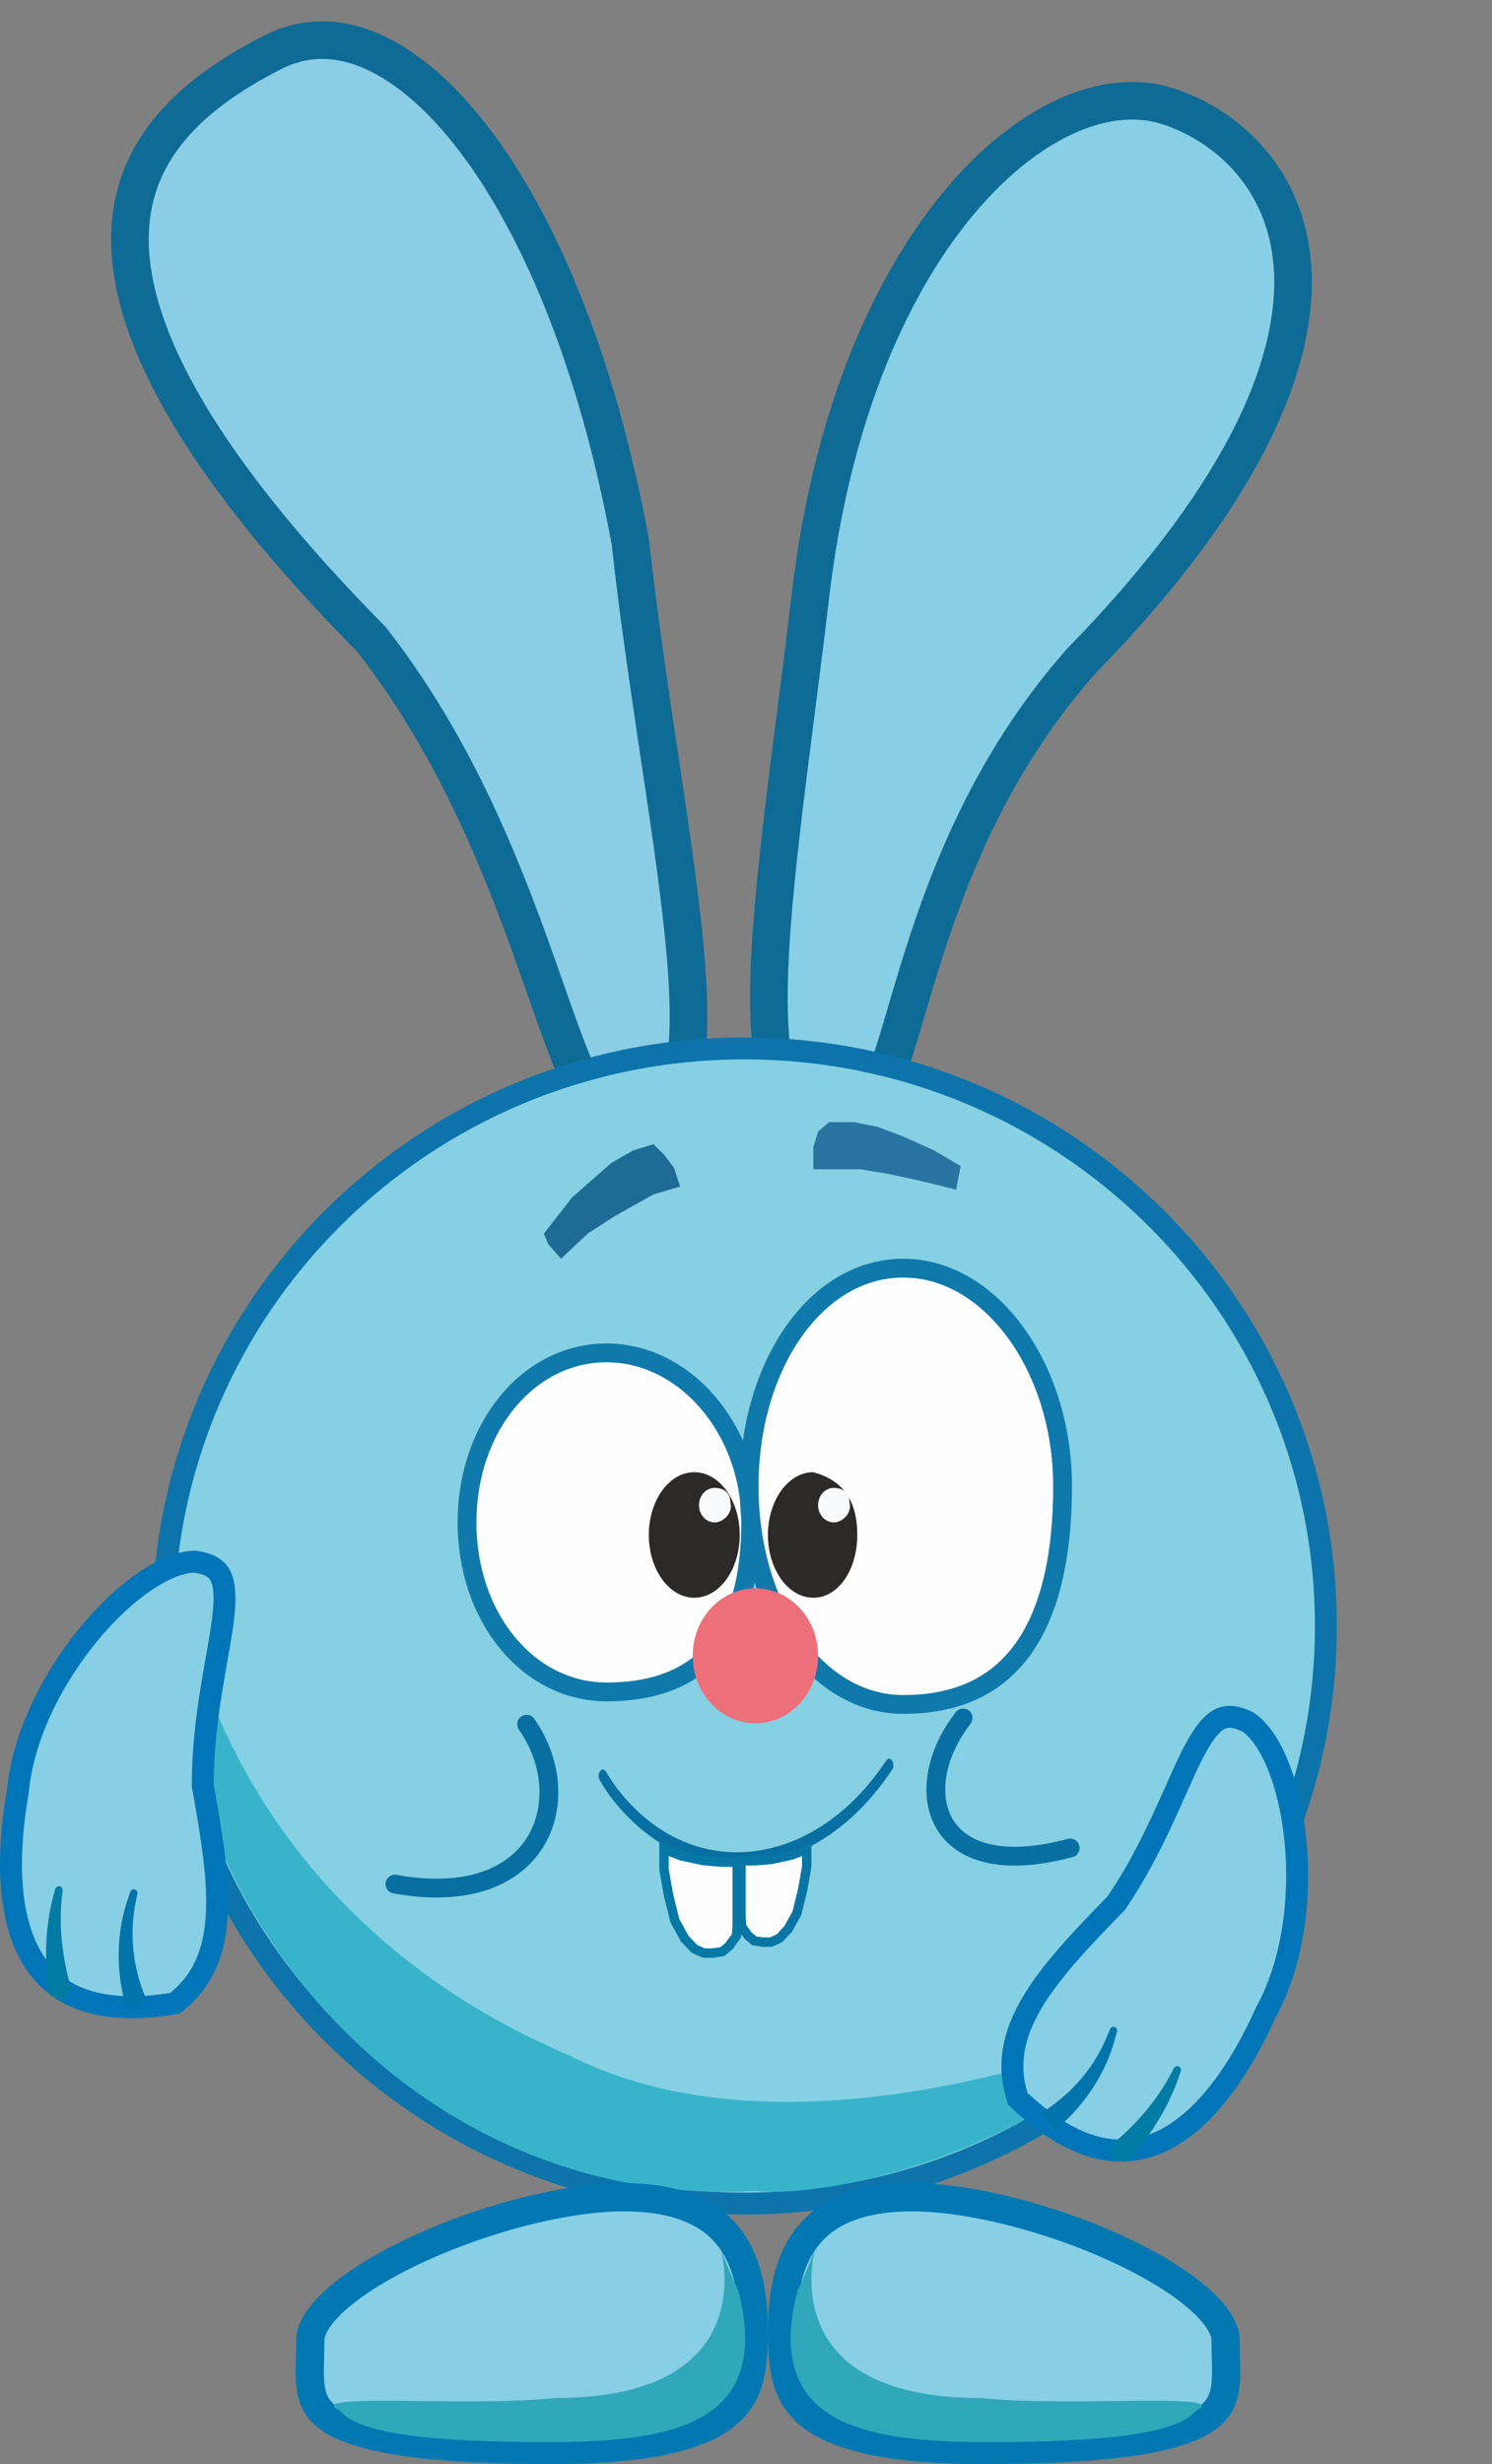<svg width="476" height="786" viewBox="0 0 476 786" fill="none" xmlns="http://www.w3.org/2000/svg">
<rect x="0" y="0" width="476" height="786" fill="#808080" stroke="none"/>
<g clip-path="url(#clip0_159_2316)">
<g clip-path="url(#clip1_159_2316)">
<g clip-path="url(#clip2_159_2316)">
<path d="M86.93 16.714C96.534 11.806 106.682 11.552 117.15 15.719C127.798 19.957 138.925 28.857 149.706 42.484C171.246 69.707 190.39 114.534 201.105 172.941C203.797 197.451 207.515 221.975 210.903 244.675C214.315 267.526 217.378 288.445 218.81 305.947C220.262 323.711 219.917 336.908 217.187 344.843C215.87 348.67 214.243 350.541 212.698 351.426C211.21 352.28 208.76 352.81 204.48 351.727L201.386 350.945L199.008 353.076C195.786 355.965 194.143 356.089 193.632 356.04C193.139 355.992 191.842 355.603 189.746 352.806C187.689 350.061 185.529 345.873 183.134 340.141C180.765 334.471 178.317 327.671 175.575 319.89C164.678 288.966 149.647 243.897 118.755 204.259L118.539 203.982L118.293 203.733L115.425 200.807C55.88 139.71 39.462 98.882 41.635 71.583C43.801 44.382 64.752 28.048 86.93 16.714Z" fill="#8BCDE5" stroke="#0E6B96" stroke-width="12"/>
<path d="M307.345 63C329.956 36.766 354.435 28.245 371.981 33.708C390.948 39.614 410.17 56.477 412.328 84.658C414.514 113.194 399.378 155.113 344.924 210.922L344.816 211.034L344.714 211.149C311.199 249.217 298.305 291.6 289.629 320.998C287.446 328.398 285.571 334.835 283.702 340.279C281.814 345.774 280.078 349.805 278.313 352.52C276.553 355.23 275.28 355.846 274.561 355.996C273.785 356.157 271.966 356.128 268.378 353.876L266.01 352.389L263.352 353.247C259.04 354.637 256.325 354.41 254.592 353.718C252.907 353.044 251.211 351.556 249.678 348.449C246.419 341.847 245.025 330.25 245.345 314.045C245.977 281.971 253.048 236.878 258.547 190.113C265.454 131.368 284.962 88.971 307.345 63Z" fill="#87CFE5" stroke="#0E6B96" stroke-width="12"/>
<path d="M237.5 334.426C339.975 334.426 423 416.937 423 518.661C423 620.384 339.975 702.895 237.5 702.895C135.025 702.895 52.001 620.384 52.001 518.661C52.001 416.937 135.025 334.426 237.5 334.426Z" fill="#86D0E3" stroke="#0C74AB" stroke-width="7"/>
<path d="M364.501 646.824C330.001 685.874 266.001 701.394 241.001 698.89C134.001 704.898 53.501 610.673 56.001 517.159C57.566 458.584 43.001 596.76 182.001 655.836C256.501 693.383 364.501 646.824 364.501 646.824Z" fill="#37B4CA"/>
<path opacity="0.77" d="M173.5 393.501L182.5 381.987L195 370.972L202 366.967L208.5 364.965L212 368.469L215 372.474L217 378.482L208.5 380.985L196 387.994L187.5 393.501L179 401.511L175 397.006L173.5 393.501Z" fill="#004F80"/>
<path opacity="0.7" d="M264.5 357.956H272.5L280 359.458L288 362.462L298 366.968L306.5 371.974L305 379.483L295 376.98L283.5 374.477L274.5 372.975H267.5H259.5V365.966L261 360.96L264.5 357.956Z" fill="#014C83"/>
<g clip-path="url(#clip3_159_2316)">
<path d="M199 700.891C217.453 700.891 227.418 706.675 232.985 714.199C238.752 721.994 240.5 732.567 240.5 743.445C240.5 754.689 239.623 763.351 232.348 769.732C224.743 776.403 209.12 781.494 176.5 781.494C154.106 781.494 138.008 780.424 126.449 778.523C114.815 776.61 108.241 773.923 104.485 771.045C100.993 768.369 99.644 765.306 99.114 761.46C98.834 759.432 98.79 757.202 98.832 754.653C98.871 752.258 99 749.257 99 746.449C99 742.955 101.71 738.187 108.265 732.613C114.594 727.232 123.607 721.877 134.018 717.118C154.892 707.577 180.368 700.891 199 700.891Z" fill="#87CFE5" stroke="#0178B2" stroke-width="9"/>
<path d="M235.614 730.881C246.614 773.936 213.16 778.991 174.5 778.991C135.84 778.991 114 775.987 108.5 768.978C95.5 762.97 149.114 767.928 177.114 764.925C262.114 764.925 216 687.875 235.614 730.881Z" fill="#31A7BA"/>
</g>
<g clip-path="url(#clip4_159_2316)">
<path d="M291.001 700.891C272.548 700.891 262.583 706.675 257.016 714.199C251.249 721.994 249.501 732.567 249.501 743.445C249.501 754.689 250.378 763.351 257.653 769.732C265.258 776.403 280.881 781.494 313.501 781.494C335.895 781.494 351.993 780.424 363.552 778.523C375.186 776.61 381.76 773.923 385.516 771.045C389.008 768.369 390.357 765.306 390.887 761.46C391.167 759.432 391.211 757.202 391.169 754.653C391.13 752.258 391.001 749.257 391.001 746.449C391.001 742.955 388.291 738.187 381.736 732.613C375.407 727.232 366.394 721.877 355.983 717.118C335.109 707.577 309.633 700.891 291.001 700.891Z" fill="#87CFE5" stroke="#0178B2" stroke-width="9"/>
<path d="M254.387 730.881C243.387 773.936 276.841 778.991 315.501 778.991C354.161 778.991 376.001 775.987 381.501 768.978C394.501 762.97 340.887 767.928 312.887 764.925C227.887 764.925 274.001 687.875 254.387 730.881Z" fill="#31A7BA"/>
</g>
<g clip-path="url(#clip5_159_2316)">
<path d="M193.5 431.549C218.481 431.549 239.5 455.778 239.5 485.618C239.5 502.455 236.057 515.942 228.772 525.17C221.589 534.268 210.302 539.687 193.5 539.687C168.615 539.687 149 516.052 149 485.618C149 455.184 168.615 431.549 193.5 431.549Z" fill="#FEFEFE" stroke="#0F79AB" stroke-width="6"/>
<path d="M288.176 404.515C301.85 404.515 314.49 412.127 323.821 424.786C333.149 437.44 339 454.951 339 474.104C339 495.678 335.187 513.118 327.027 525.086C319.002 536.858 306.53 543.692 288.176 543.692C274.506 543.692 262.294 536.238 253.386 523.693C244.469 511.135 239 493.617 239 474.104C239 454.59 244.469 437.073 253.386 424.514C262.294 411.97 274.506 404.515 288.176 404.515Z" fill="#FEFEFE" stroke="#0F79AB" stroke-width="6"/>
<path d="M241 549.7C252.046 549.7 261 540.062 261 528.172C261 516.283 252.046 506.645 241 506.645C229.955 506.645 221 516.283 221 528.172C221 540.062 229.955 549.7 241 549.7Z" fill="#ED6F7A"/>
<path d="M273.5 489.624C273.5 500.683 267.508 509.649 259.5 509.649C251.492 509.649 245 500.683 245 489.624C245 478.564 251.492 469.598 259.5 469.598C268.5 472.101 273.5 478.109 273.5 489.624Z" fill="#2B2A28"/>
<path d="M221.5 509.649C229.509 509.649 236 500.683 236 489.624C236 478.564 229.509 469.598 221.5 469.598C213.492 469.598 207 478.564 207 489.624C207 500.683 213.492 509.649 221.5 509.649Z" fill="#2B2A28"/>
<path d="M271 479.11C272 482.615 268.761 485.619 266 485.619C263.239 485.619 261 483.153 261 480.112C261 477.07 263.239 474.604 266 474.604C268.761 474.604 271 476.069 271 479.11Z" fill="#F9FAFB"/>
<path d="M233 479.11C234 482.615 230.762 485.619 228 485.619C225.239 485.619 223 483.153 223 480.112C223 477.07 225.239 474.604 228 474.604C230.762 474.604 233 476.069 233 479.11Z" fill="#F9FAFB"/>
</g>
<g clip-path="url(#clip6_159_2316)">
<path d="M62.086 498.138C67.34 498.815 69.465 500.708 70.522 503.074C71.807 505.952 71.922 510.361 71.106 516.856C69.548 529.238 64.691 547.96 64.691 569.225V569.533L64.744 569.837C67.515 585.473 69.914 599.417 69.135 611.363C68.387 622.825 64.735 632.077 55.757 639.009C42.581 641.259 32.686 640.348 25.323 637.453C17.88 634.527 12.744 629.467 9.31 622.97C2.304 609.715 2.371 590.43 5.639 571.835L5.664 571.692L5.677 571.549C7.294 553.929 16.64 535.424 28.304 521.267C34.115 514.214 40.407 508.358 46.432 504.296C52.433 500.25 57.842 498.202 62.086 498.138Z" fill="#87CFE5" stroke="#0076B8" stroke-width="7"/>
<path d="M43.818 604.062C43.876 603.776 43.815 603.471 43.658 603.215C43.5 602.959 43.26 602.774 42.979 602.698C42.699 602.621 42.398 602.659 42.133 602.8C41.868 602.941 41.66 603.173 41.566 603.449C41.365 604.043 41.172 604.619 40.98 605.215C37.184 615.672 36.896 628.081 39.901 639.053C40.054 639.679 40.203 640.273 40.367 640.897C42.584 640.167 44.8 639.437 47.017 638.707C46.791 638.143 46.579 637.608 46.363 637.045C42.318 627.129 41.14 616.621 43.466 605.852C43.58 605.25 43.694 604.665 43.818 604.062Z" fill="#0074AB"/>
<path d="M19.975 602.993C20.008 602.698 19.917 602.393 19.735 602.146C19.552 601.899 19.294 601.73 19.004 601.675C18.714 601.62 18.412 601.682 18.151 601.845C17.892 602.008 17.695 602.259 17.617 602.544C17.478 603.064 17.347 603.555 17.214 604.077C14.653 613.185 14.19 623.351 15.113 632.798C15.156 633.334 15.197 633.846 15.242 634.382C15.321 635.338 15.777 636.193 16.552 636.753C17.325 637.312 18.354 637.531 19.37 637.366C20.386 637.202 21.294 636.67 21.852 635.897C22.412 635.121 22.576 634.165 22.351 633.234C22.228 632.722 22.11 632.235 21.99 631.725C19.718 622.717 18.73 613.854 19.813 604.54C19.866 604.015 19.916 603.518 19.975 602.993Z" fill="#007BA4"/>
</g>
<path d="M341.427 589.466C297.198 601.331 289.869 570.396 307.279 548" stroke="#076FA2" stroke-width="6" stroke-linecap="round"/>
<path d="M193.319 565.107C193.081 564.703 192.749 564.461 192.396 564.436C192.043 564.41 191.697 564.602 191.436 564.97C191.174 565.338 191.018 565.851 191.001 566.397C190.985 566.943 191.109 567.476 191.347 567.88C192.513 569.86 193.755 571.734 195.058 573.496C219.343 604.928 257.155 600.351 280.759 569.853C282.086 568.149 283.351 566.397 284.594 564.541C284.848 564.161 284.994 563.64 285 563.094C285.006 562.548 284.87 562.02 284.625 561.628C284.379 561.235 284.042 561.009 283.689 561C283.335 560.991 282.994 561.2 282.739 561.579C281.546 563.364 280.33 565.047 279.055 566.684C256.441 596.062 219.719 600.228 196.814 570.395C195.584 568.733 194.416 566.968 193.319 565.107Z" fill="#076FA2"/>
<path d="M217.334 591.963L217.375 591.979L217.417 591.987L224.306 593.487L224.341 593.495L224.377 593.498L230.368 593.998L230.391 594H235.205V613.916L234.954 617.48L232.614 620.735L230.462 622.531L227.375 623H224.543L221.495 621.612L218.414 618.339L215.308 612.682L213.291 604.506L211.842 596.282V589.879L217.334 591.963Z" fill="#FEFEFE" stroke="#0578A5" stroke-width="3"/>
<path d="M252.506 591.723L252.465 591.738L252.423 591.748L246.19 593.104L246.154 593.111L246.119 593.114L240.699 593.566L240.676 593.568H236.403V611.422L236.627 614.579L238.709 617.474L240.633 619.079L243.406 619.5H245.953L248.688 618.255L251.455 615.318L254.247 610.236L256.064 602.878L257.37 595.467V589.878L252.506 591.723Z" fill="#FEFEFE" stroke="#0875A4" stroke-width="3"/>
<path d="M126 601C173 609.5 184.5 573.5 168 550" stroke="#076FA2" stroke-width="6" stroke-linecap="round"/>
</g>
</g>
<g clip-path="url(#clip7_159_2316)">
<path d="M398.268 549.367C393.537 546.985 390.718 547.362 388.519 548.727C385.844 550.389 383.283 553.972 380.327 559.804C374.692 570.921 368.245 589.133 356.351 606.729L356.179 606.983L355.964 607.205C344.924 618.59 335.137 628.785 329.102 639.105C323.311 649.007 321.161 658.708 324.722 669.473C334.38 678.712 343.088 683.5 350.806 685.228C358.61 686.975 365.695 685.665 372.174 682.212C385.392 675.168 396.122 659.174 403.815 641.958L403.874 641.825L403.944 641.699C412.459 626.214 415.066 605.669 413.32 587.424C412.451 578.333 410.513 569.965 407.793 563.229C405.085 556.521 401.749 551.797 398.268 549.367Z" fill="#87CFE5" stroke="#0076B8" stroke-width="7"/>
<path d="M354.16 647.242C354.272 646.973 354.493 646.755 354.767 646.631C355.041 646.508 355.343 646.489 355.618 646.583C355.893 646.676 356.121 646.876 356.262 647.141C356.403 647.406 356.444 647.715 356.368 647.996C356.203 648.6 356.041 649.185 355.866 649.786C353.163 660.565 346.461 670.992 337.835 678.388C337.357 678.821 336.902 679.228 336.418 679.652C334.989 677.807 333.562 675.962 332.133 674.116C332.636 673.776 333.11 673.453 333.604 673.107C342.501 667.168 349.354 659.133 353.451 648.92C353.692 648.359 353.925 647.811 354.16 647.242Z" fill="#0074AB"/>
<path d="M374.511 659.709C374.649 659.448 374.895 659.247 375.184 659.144C375.474 659.042 375.782 659.047 376.053 659.164C376.324 659.281 376.54 659.501 376.664 659.781C376.788 660.062 376.811 660.379 376.715 660.659C376.54 661.168 376.374 661.647 376.192 662.154C373.221 671.124 367.918 679.794 361.869 687.095C361.534 687.514 361.214 687.915 360.876 688.333C360.277 689.08 359.42 689.532 358.466 689.561C357.512 689.591 356.537 689.195 355.787 688.491C355.038 687.786 354.582 686.838 354.553 685.884C354.523 684.929 354.921 684.047 355.63 683.402C356.018 683.048 356.388 682.71 356.772 682.356C363.692 676.174 369.468 669.395 373.78 661.081C374.03 660.617 374.266 660.178 374.511 659.709Z" fill="#007BA4"/>
</g>
</g>
<defs>
<clipPath id="clip0_159_2316">
<rect width="476" height="786" fill="white"/>
</clipPath>
<clipPath id="clip1_159_2316">
<rect width="476" height="786" fill="white"/>
</clipPath>
<clipPath id="clip2_159_2316">
<rect width="476" height="786" fill="white"/>
</clipPath>
<clipPath id="clip3_159_2316">
<rect width="151" height="90.115" fill="white" transform="translate(94 695.885)"/>
</clipPath>
<clipPath id="clip4_159_2316">
<rect width="151" height="90.115" fill="white" transform="matrix(-1 0 0 1 396.001 695.885)"/>
</clipPath>
<clipPath id="clip5_159_2316">
<rect width="196" height="148.189" fill="white" transform="translate(146 401.511)"/>
</clipPath>
<clipPath id="clip6_159_2316">
<rect width="76" height="149.19" fill="white" transform="translate(0 494.63)"/>
</clipPath>
<clipPath id="clip7_159_2316">
<rect width="158.308" height="110.56" fill="white" transform="translate(282 634.746) rotate(-43.887)"/>
</clipPath>
</defs>
</svg>
